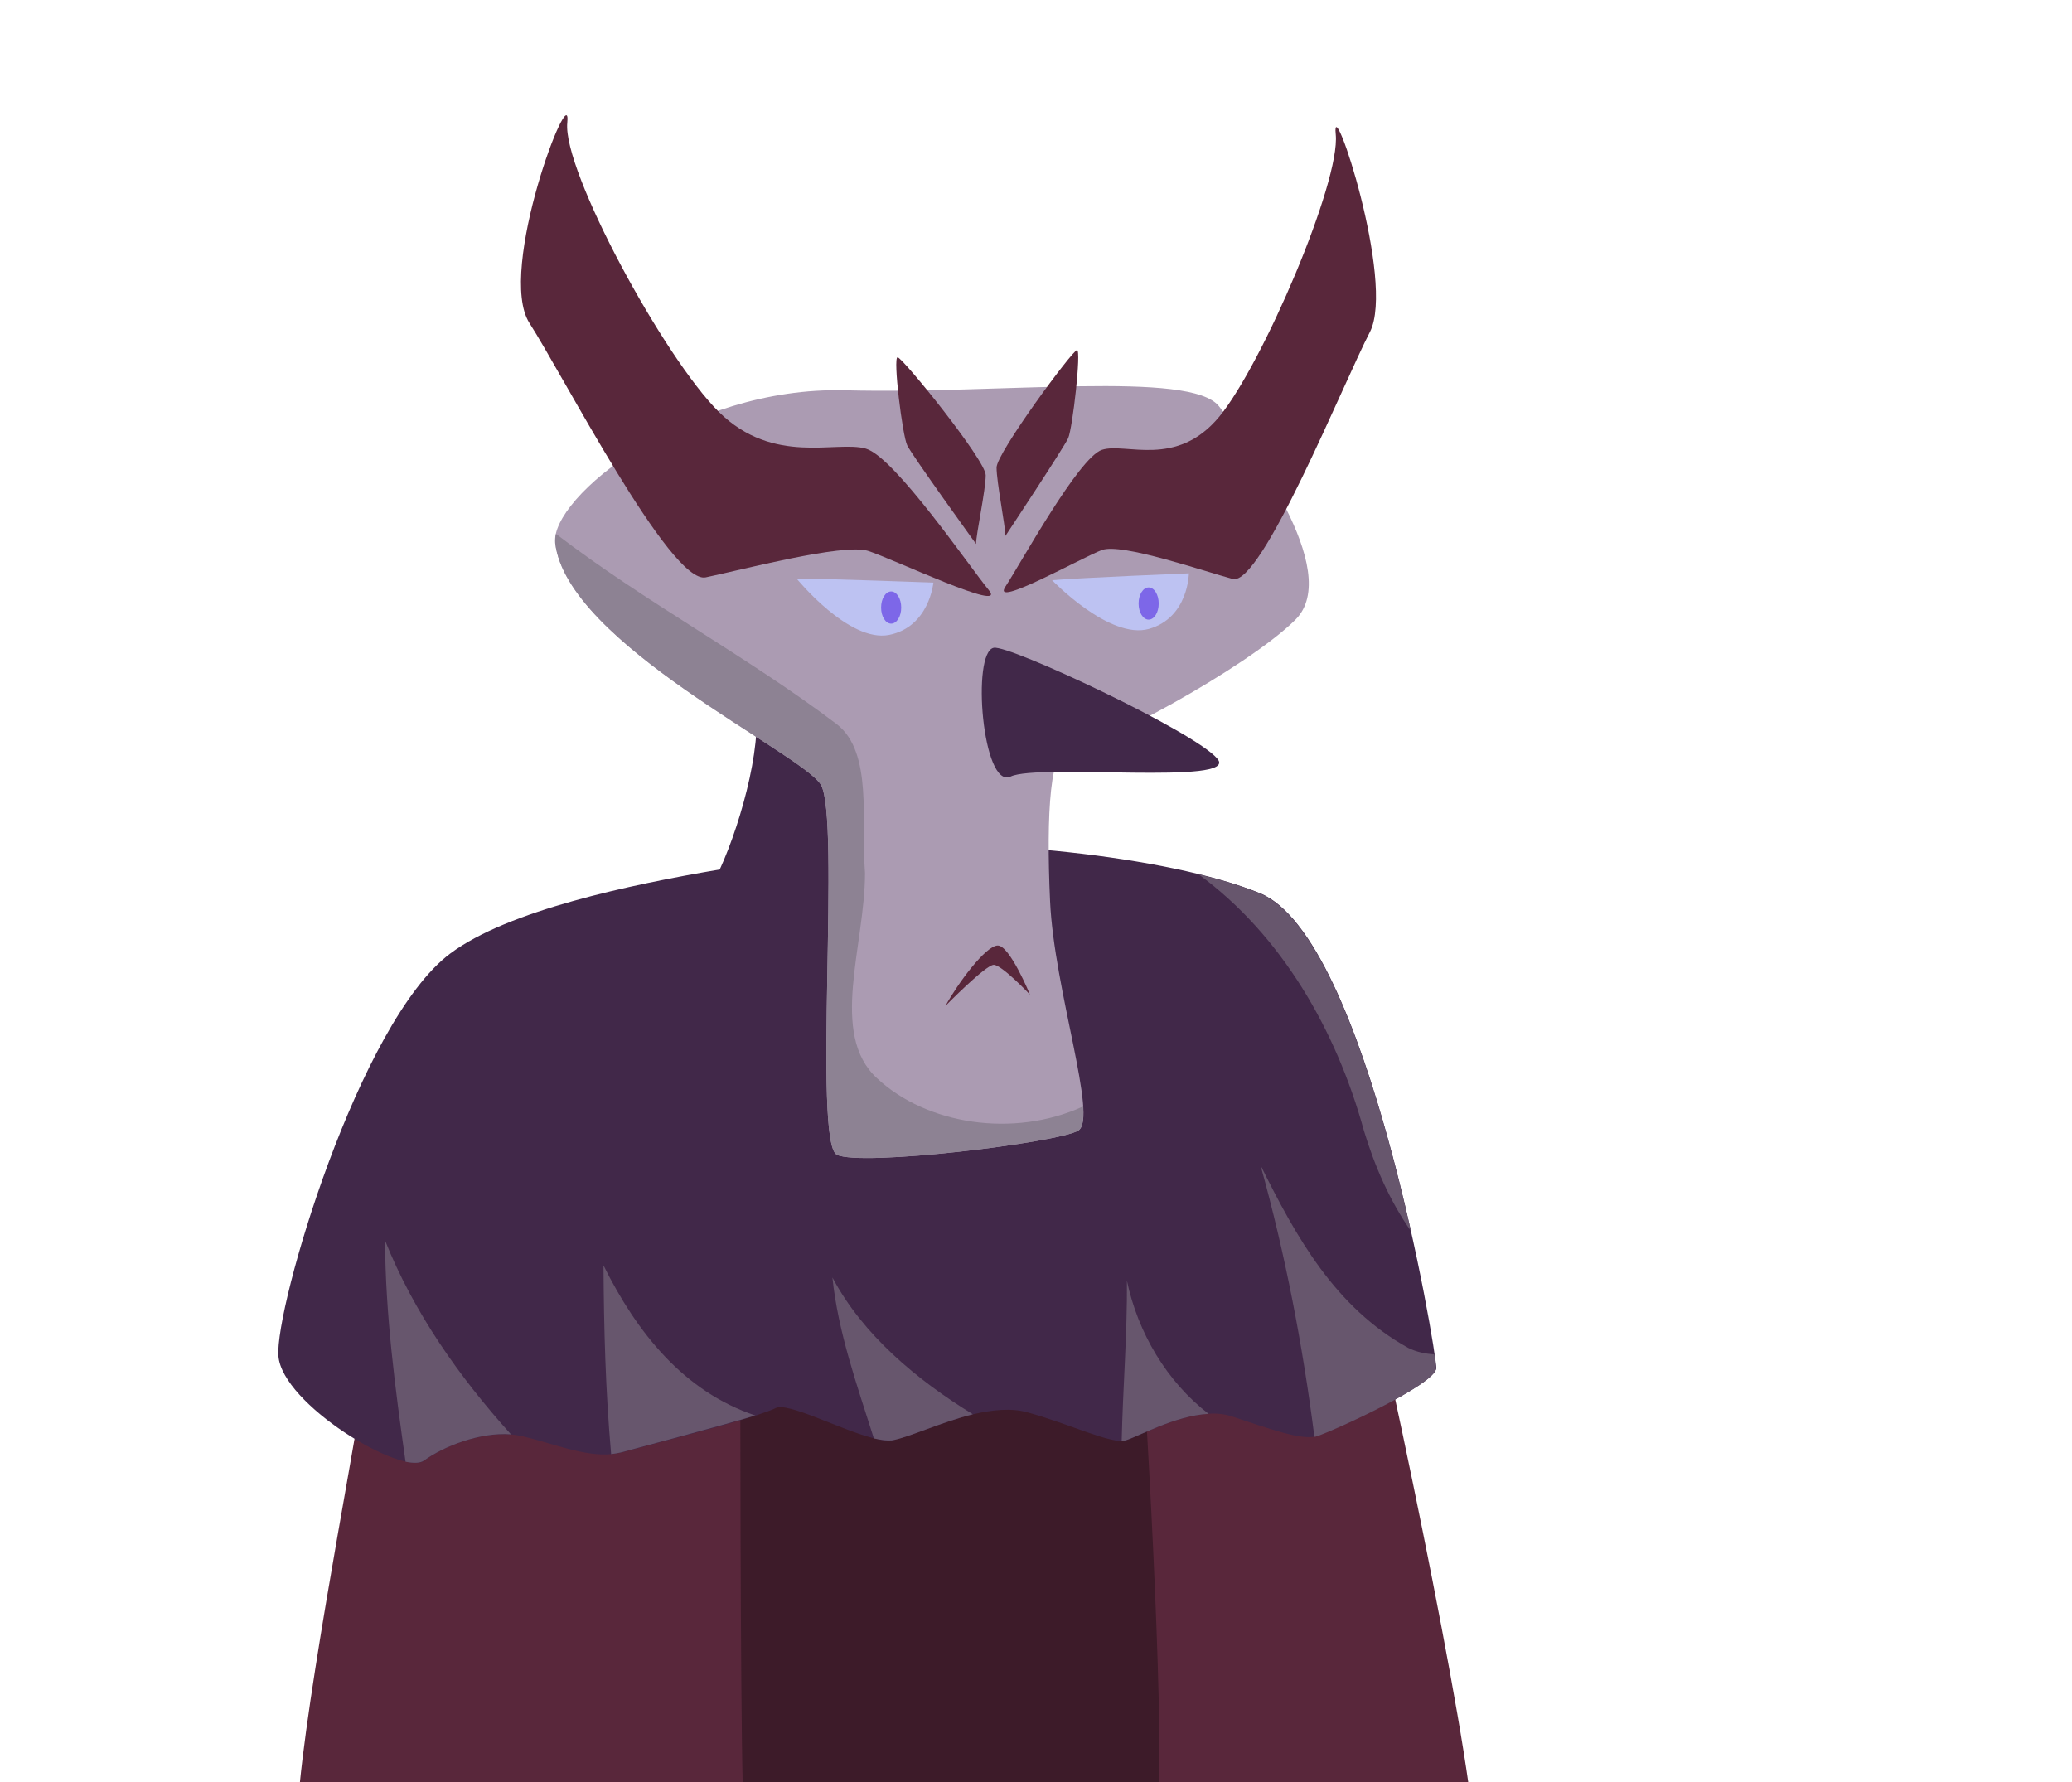 <?xml version="1.0" encoding="utf-8"?>
<!-- Generator: Adobe Illustrator 21.1.0, SVG Export Plug-In . SVG Version: 6.00 Build 0)  -->
<svg version="1.1" id="Layer_1" xmlns="http://www.w3.org/2000/svg" xmlns:xlink="http://www.w3.org/1999/xlink" x="0px" y="0px"
	 viewBox="0 0 515 443" style="enable-background:new 0 0 515 443;" xml:space="preserve">
<style type="text/css">
	.st0{fill:#59273B;}
	.st1{fill:#3D1B29;}
	.st2{fill:#412849;}
	.st3{fill:#67566D;}
	.st4{fill:#AB9BB2;}
	.st5{fill:#8D8293;}
	.st6{fill:#BDC2F2;}
	.st7{fill:#7D67E8;}
</style>
<path class="st0" d="M334,295c-4-7-243,44-243,44c0,5.9-13.4,72.9-16.5,104.4H365C359.5,404.1,337.3,300.8,334,295z"/>
<path class="st1" d="M283,326c-1-5-99,6-99,6c0,9.5,0,87.8,0.6,111.4h103.5C288.9,414.5,283.8,330.2,283,326z"/>
<path class="st2" d="M357,340c0,4-26.4,16-30,17c-3.6,1-11.8-2-20.9-5c-9.1-3-22.7,5-26.3,6c-3.6,1-13.6-4-24.5-7
	c-4-1.1-8.7-0.6-13.4,0.5c-8.1,2-16.2,5.8-20.2,6.5c-1.1,0.2-2.7,0-4.4-0.5c-8.2-2-21.6-9.2-24.6-7.5c-0.7,0.4-2.5,1-4.8,1.8
	c-9.1,2.9-27.6,7.6-33.4,9.2c-0.8,0.2-1.6,0.3-2.4,0.4c-6.8,0.7-14.8-2.7-22.1-4.4c-8.2-2-19.1,2-24.5,6c-5.5,4-35.4-14-36.3-26
	s20-83,42.7-100c14.3-10.7,44.6-17.1,67-20.9c5.6-12.2,11.4-33.9,8.3-43.1c-4-12,37,19,37,23c0,1.5-3.6,7.6-8.2,14.5
	c26.4-2.3,73.8,2,97.2,11.5C340,233,357,336,357,340z"/>
<path class="st3" d="M280.1,318.3c0.1,13.3-1,26.5-1.3,39.8c0.3,0,0.6,0,0.9-0.1c2.9-0.8,12.4-6.2,20.7-6.6
	C290,343.4,282.8,331.2,280.1,318.3z"/>
<path class="st3" d="M206.9,317.5c1.4,13.6,6.1,26.7,10.3,40c1.8,0.4,3.3,0.6,4.4,0.5c4-0.6,12.1-4.5,20.2-6.5
	C227.9,343,214.4,331.7,206.9,317.5z"/>
<path class="st3" d="M150,314.5c0.1,15.7,0.5,31.2,1.9,46.9c0.8-0.1,1.6-0.2,2.4-0.4c5.8-1.6,24.2-6.4,33.4-9.2
	C169.9,345.8,158.3,331.2,150,314.5z"/>
<path class="st3" d="M100.8,363.3c2,0.4,3.6,0.4,4.6-0.3c4.8-3.5,13.9-7.1,21.6-6.5c-12.9-14.3-24.2-30.4-31.3-48.2
	C95.8,326.6,98.2,345,100.8,363.3z"/>
<path class="st3" d="M350,335c-18.2-10.1-27.8-27.5-36.7-45.4c6.2,22.3,10.5,44.8,13.4,67.5c0.1,0,0.2,0,0.2,0c3.6-1,30-13,30-17
	c0-0.4-0.1-1.6-0.4-3.5C354.3,336.5,352,336,350,335z"/>
<path class="st4" d="M138,135c-1.4-11.3,33-39,72-38s86-5,93,4s31,41,19,53s-51,33-56,32s-6,16-5,38s12,54,7,57s-54,9-60,6
	s1-84-4-92S141,160,138,135z"/>
<path class="st5" d="M218,268c-12-11-3-33-3-51c-1-13,2-30-7-37c-22.6-17.1-47.5-30.2-69.8-47.3c-0.2,0.8-0.2,1.6-0.2,2.3
	c3,25,61,52,66,60s-2,89,4,92s55-3,60-6c1.1-0.7,1.4-2.8,1.2-6C251.9,282.9,230.3,279.5,218,268z"/>
<path class="st6" d="M198,143.8c7,0,34,1,34,1s-1,11-11,13S198,143.8,198,143.8z"/>
<path class="st6" d="M261.5,144.2c7-0.6,34-1.7,34-1.7s-0.1,11-9.9,13.8S261.5,144.2,261.5,144.2z"/>
<ellipse class="st7" cx="221.5" cy="151" rx="2.5" ry="4"/>
<ellipse class="st7" cx="285.5" cy="150" rx="2.5" ry="4"/>
<path class="st0" d="M235,250c0,0,10-10.2,12-10.2s9,7.4,9,7.4s-5-12.2-8-12.2S238,244.5,235,250z"/>
<path class="st0" d="M245.8,146.7c-4.8-5.8-23.4-33.1-30.6-35.2c-7.3-2.1-22.9,4.3-36.5-9.1S139.8,42.4,141,30.5
	s-17.7,36.9-9.4,49.8s35.1,65,43.8,63.2c8.7-1.8,34.1-8.5,40.3-6.6C222,138.9,250.5,152.5,245.8,146.7z"/>
<path class="st0" d="M249.9,145.8c3.7-5.6,18.2-32.1,24-34s18.5,4.7,29.2-8.3s30.1-58.3,28.9-70.1c-1.2-11.7,14.9,36.6,8.5,49.1
	c-6.5,12.5-27,63.3-34.1,61.4c-7.1-1.9-27.6-9-32.5-7.2C269,138.5,246.2,151.4,249.9,145.8z"/>
<path class="st0" d="M242.6,135.2c0-2.4,2.4-13.4,2.4-17.1s-20.7-29.3-21.9-29.3s1.2,19.5,2.4,21.9
	C226.7,113.2,242.6,135.2,242.6,135.2z"/>
<path class="st0" d="M249.9,133.2c0-2.4-2.2-13.4-2.2-17c0-3.6,18.9-29.2,20-29.2s-1.1,19.4-2.2,21.9
	C264.4,111.3,249.9,133.2,249.9,133.2z"/>
<path class="st2" d="M247,161c3.8-0.8,50.1,20.9,55.6,27.6c5.6,6.6-44.5,1.1-51.4,4.4C244.2,196.3,241.4,162.1,247,161z"/>
<path class="st3" d="M339,281c2.7,8.9,6.4,17.4,11.7,25c-7.3-32.3-20.4-77-37.7-84c-4.3-1.8-9.4-3.3-15.1-4.7
	C318.4,232.3,332.1,255.9,339,281z"/>
</svg>
